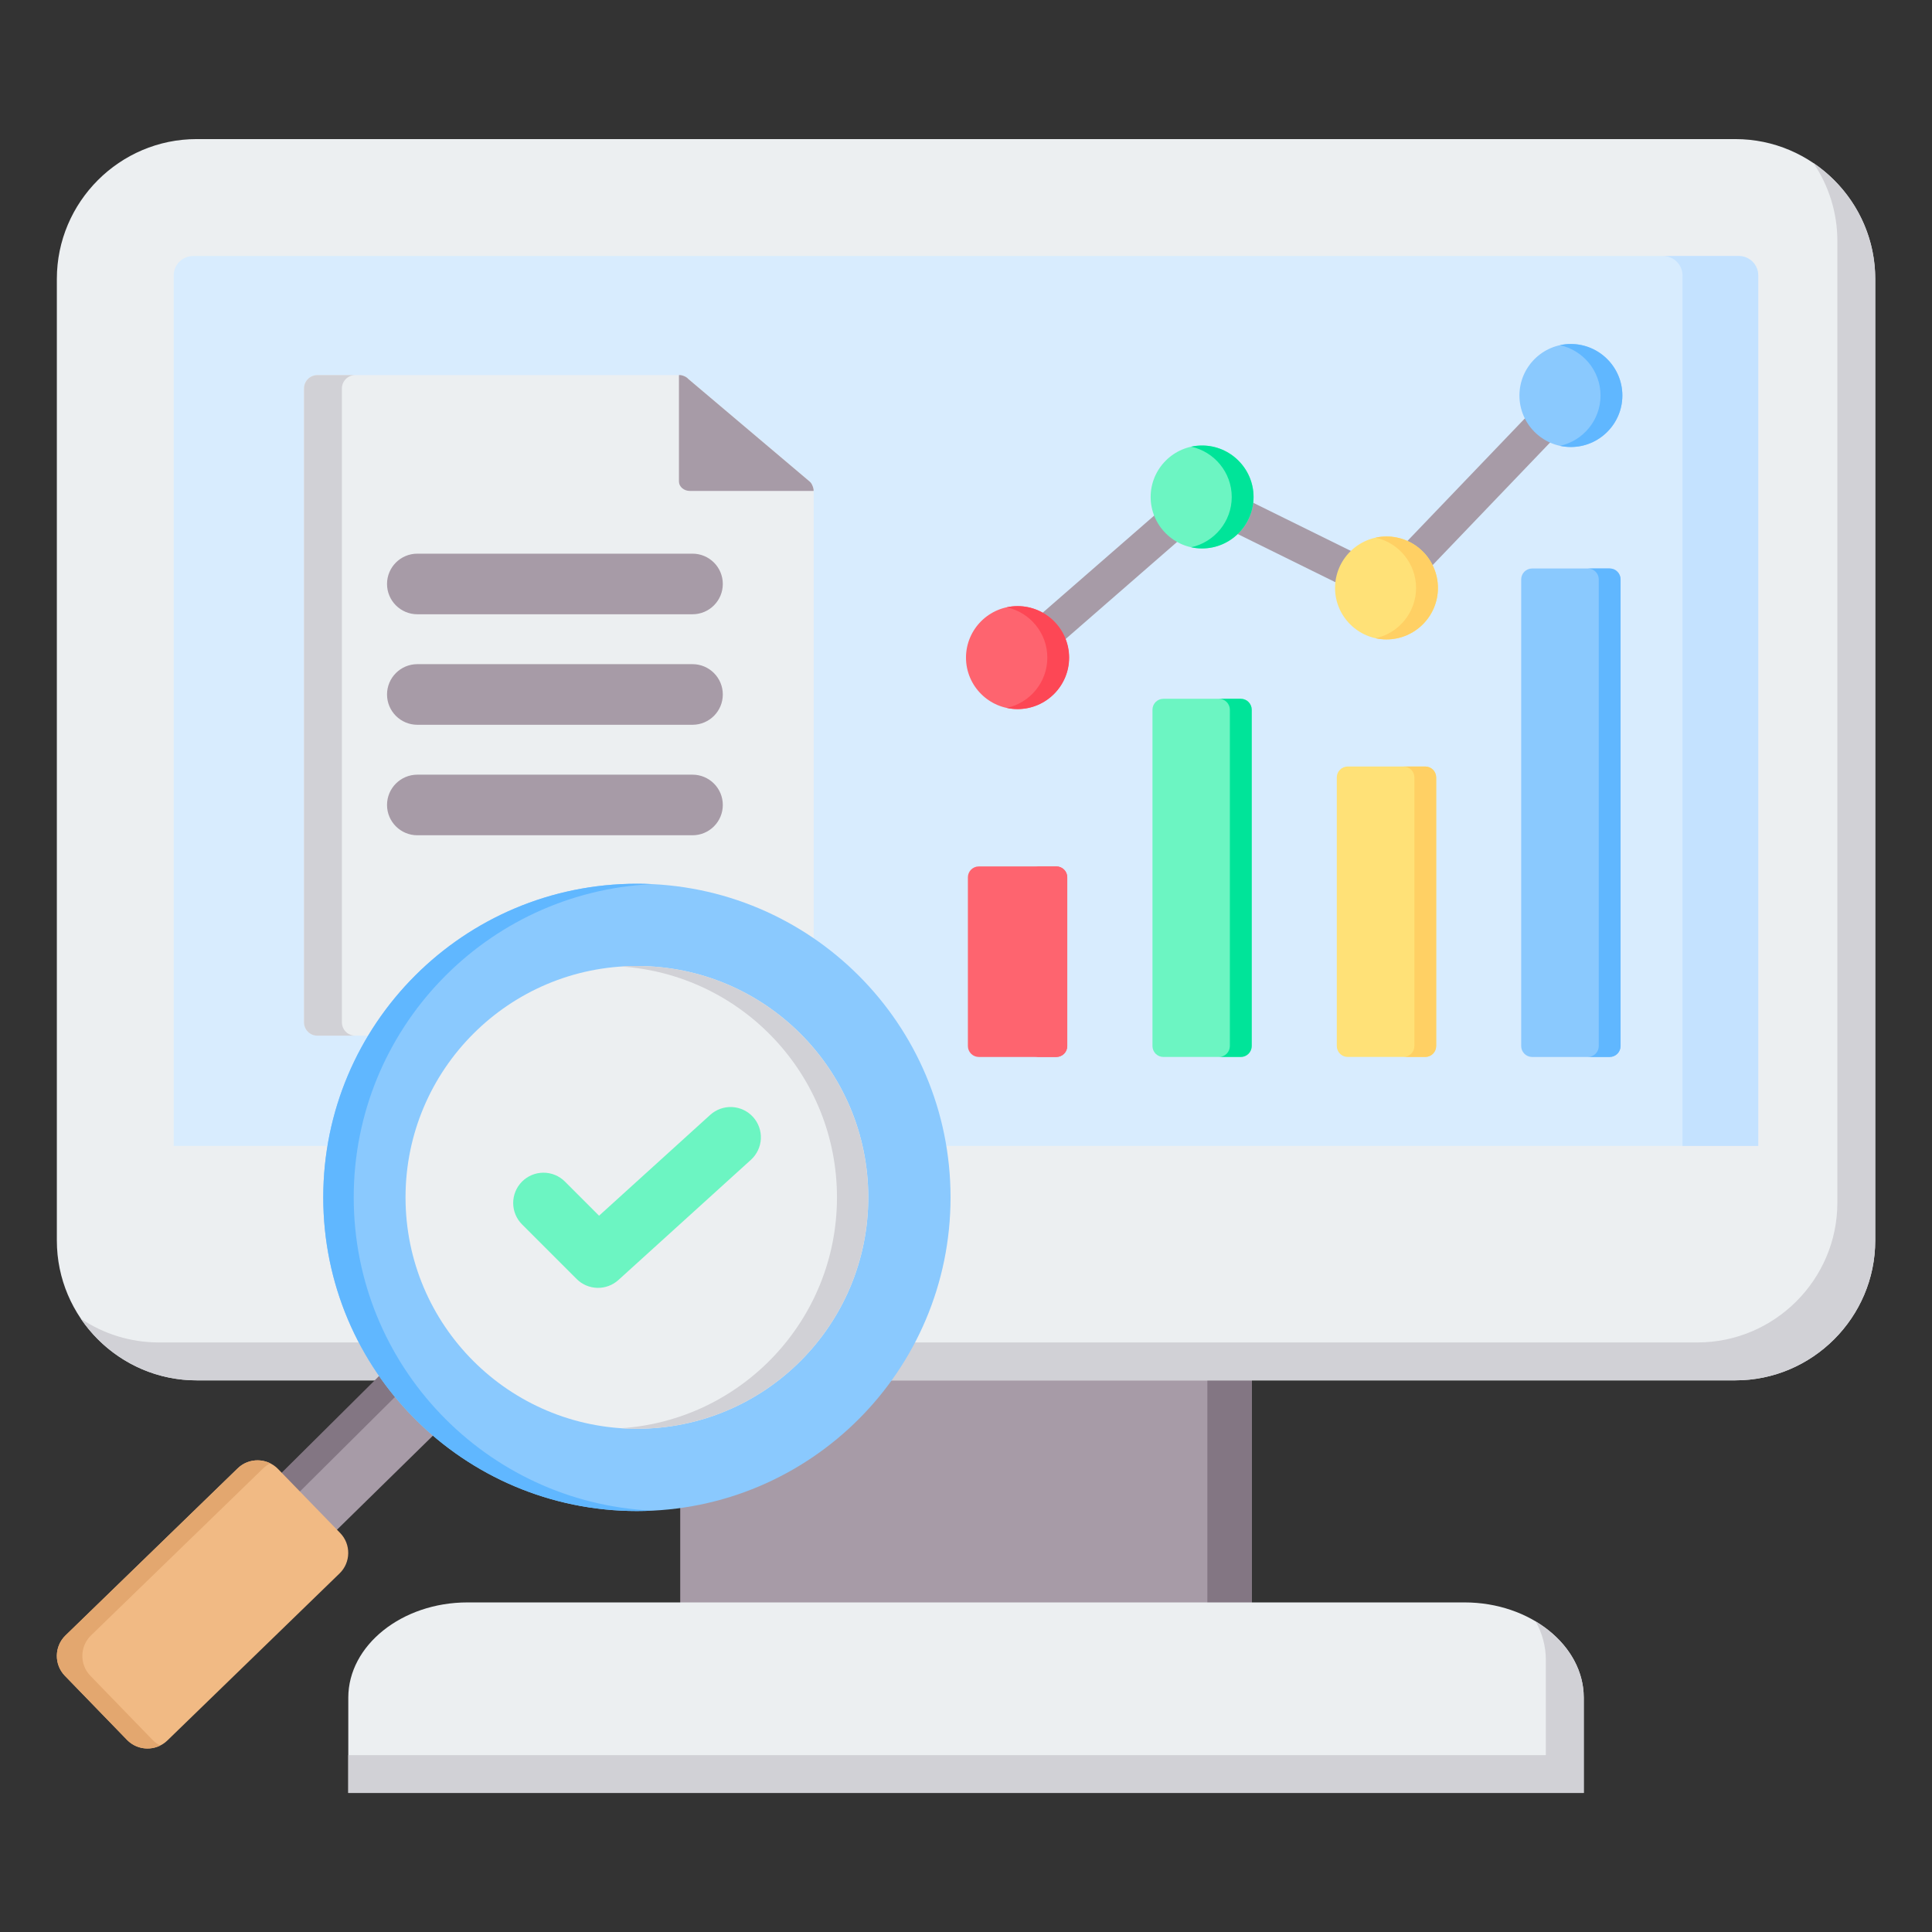<svg width="120" height="120" viewBox="0 0 120 120" fill="none" xmlns="http://www.w3.org/2000/svg">
<rect x="0" y="0" width="120" height="120" fill="#333333" stroke="none"/>
<path fill-rule="evenodd" clip-rule="evenodd" d="M42.25 82.527H77.747V102.744H42.25V82.527Z" fill="#A79BA7"/>
<path fill-rule="evenodd" clip-rule="evenodd" d="M74.992 82.527H77.747V102.744H74.992V82.527Z" fill="#837683"/>
<path fill-rule="evenodd" clip-rule="evenodd" d="M21.633 111.362H98.37V105.445C98.37 102.197 95.035 99.529 90.966 99.529H29.036C24.961 99.529 21.633 102.197 21.633 105.445V111.362Z" fill="#ECEFF1"/>
<path fill-rule="evenodd" clip-rule="evenodd" d="M21.633 111.362H98.37V105.445C98.37 103.518 97.189 101.79 95.382 100.71C95.789 101.437 96.015 102.251 96.015 103.098V109.014H21.633V111.362Z" fill="#D1D1D6"/>
<path fill-rule="evenodd" clip-rule="evenodd" d="M12.209 8.639H107.788C112.564 8.639 116.472 12.547 116.472 17.323V77.052C116.472 81.827 112.564 85.736 107.788 85.736H12.209C7.433 85.736 3.531 81.827 3.531 77.052V17.323C3.531 12.547 7.433 8.639 12.209 8.639Z" fill="#ECEFF1"/>
<path fill-rule="evenodd" clip-rule="evenodd" d="M112.634 10.126C114.949 11.694 116.476 14.335 116.476 17.323V77.052C116.476 81.827 112.568 85.736 107.792 85.736H12.212C9.231 85.736 6.583 84.208 5.016 81.901C6.446 82.866 8.132 83.382 9.858 83.381H105.438C110.213 83.381 114.122 79.479 114.122 74.704V14.968C114.123 13.242 113.605 11.554 112.634 10.126Z" fill="#D1D1D6"/>
<path fill-rule="evenodd" clip-rule="evenodd" d="M11.996 15.902H108.009C108.67 15.902 109.21 16.443 109.21 17.103V71.175H10.789V17.103C10.789 16.443 11.329 15.902 11.996 15.902Z" fill="#D8ECFE"/>
<path fill-rule="evenodd" clip-rule="evenodd" d="M103.297 15.902H108.006C108.666 15.902 109.206 16.443 109.206 17.103V71.175H104.504V17.103C104.504 16.443 103.957 15.902 103.297 15.902Z" fill="#C4E2FF"/>
<path fill-rule="evenodd" clip-rule="evenodd" d="M19.712 23.299H42.179C42.288 23.298 42.395 23.319 42.496 23.36C42.596 23.402 42.687 23.464 42.762 23.542L50.296 29.909C50.374 29.985 50.436 30.075 50.477 30.176C50.519 30.276 50.54 30.384 50.539 30.492V63.501C50.538 63.72 50.451 63.93 50.296 64.084C50.141 64.239 49.931 64.326 49.712 64.327H19.712C19.493 64.327 19.282 64.24 19.127 64.085C18.971 63.93 18.884 63.72 18.883 63.501V24.128C18.883 23.908 18.97 23.698 19.126 23.542C19.281 23.386 19.492 23.299 19.712 23.299Z" fill="#ECEFF1"/>
<path fill-rule="evenodd" clip-rule="evenodd" d="M22.065 64.327H19.712C19.493 64.327 19.282 64.24 19.127 64.085C18.971 63.93 18.884 63.72 18.883 63.501V24.128C18.883 23.908 18.97 23.697 19.126 23.542C19.281 23.386 19.492 23.299 19.712 23.299H22.065C21.845 23.299 21.634 23.386 21.479 23.542C21.323 23.697 21.236 23.908 21.236 24.128V63.501C21.237 63.72 21.324 63.93 21.48 64.085C21.635 64.24 21.846 64.327 22.065 64.327Z" fill="#D1D1D6"/>
<path fill-rule="evenodd" clip-rule="evenodd" d="M42.171 23.299C42.295 23.273 42.616 23.371 42.755 23.542L50.288 29.909C50.461 30.038 50.557 30.411 50.531 30.493H42.851C42.478 30.493 42.171 30.229 42.171 29.909V23.299ZM25.921 38.153C24.883 38.153 24.039 37.31 24.039 36.271C24.039 35.232 24.883 34.389 25.921 34.389H43.013C44.052 34.389 44.895 35.232 44.895 36.271C44.895 37.31 44.052 38.153 43.013 38.153H25.921ZM25.921 45.017C24.883 45.017 24.039 44.174 24.039 43.135C24.039 42.096 24.883 41.252 25.921 41.252H43.013C44.052 41.252 44.895 42.096 44.895 43.135C44.895 44.174 44.052 45.017 43.013 45.017H25.921ZM25.921 51.88C24.883 51.88 24.039 51.037 24.039 49.998C24.039 48.959 24.883 48.116 25.921 48.116H43.013C44.052 48.116 44.895 48.959 44.895 49.998C44.895 51.037 44.052 51.88 43.013 51.88H25.921Z" fill="#A79BA7"/>
<path fill-rule="evenodd" clip-rule="evenodd" d="M24.965 84.177C25.909 85.525 27.019 86.749 28.27 87.818L19.282 96.63L15.859 93.103L24.965 84.177Z" fill="#A79BA7"/>
<path fill-rule="evenodd" clip-rule="evenodd" d="M24.903 84.117C25.08 84.697 25.411 85.137 25.883 85.428L16.954 94.302L15.859 93.102L24.903 84.117Z" fill="#837683"/>
<path fill-rule="evenodd" clip-rule="evenodd" d="M7.891 108.069L4.03 104.087C3.351 103.388 3.367 102.261 4.066 101.582L14.765 91.201C15.463 90.522 16.591 90.542 17.269 91.24L21.131 95.22C21.809 95.918 21.793 97.046 21.095 97.724L10.396 108.105C9.697 108.784 8.57 108.768 7.891 108.069Z" fill="#F1BA84"/>
<path fill-rule="evenodd" clip-rule="evenodd" d="M16.348 91.201L5.649 101.582C4.951 102.26 4.935 103.388 5.613 104.086L9.474 108.069C9.614 108.21 9.775 108.328 9.953 108.416C9.281 108.751 8.442 108.633 7.891 108.069L4.03 104.086C3.351 103.388 3.367 102.26 4.066 101.582L14.765 91.201C15.316 90.666 16.135 90.565 16.791 90.889C16.628 90.97 16.479 91.075 16.348 91.201Z" fill="#E3A76F"/>
<path fill-rule="evenodd" clip-rule="evenodd" d="M39.559 54.891C28.801 54.891 20.078 63.61 20.078 74.372C20.078 85.13 28.801 93.853 39.559 93.853C50.321 93.853 59.04 85.13 59.04 74.372C59.04 63.61 50.321 54.891 39.559 54.891Z" fill="#8AC9FE"/>
<path fill-rule="evenodd" clip-rule="evenodd" d="M39.559 54.891C28.801 54.891 20.078 63.61 20.078 74.372C20.078 85.13 28.801 93.853 39.559 93.853C39.875 93.852 40.191 93.844 40.506 93.829C30.188 93.335 21.97 84.812 21.97 74.372C21.97 63.928 30.188 55.405 40.506 54.914C40.191 54.898 39.875 54.89 39.559 54.891Z" fill="#60B7FF"/>
<path fill-rule="evenodd" clip-rule="evenodd" d="M39.559 60C31.624 60 25.188 66.434 25.188 74.372C25.188 82.307 31.624 88.743 39.559 88.743C47.497 88.743 53.931 82.307 53.931 74.372C53.931 66.434 47.497 60 39.559 60Z" fill="#ECEFF1"/>
<path fill-rule="evenodd" clip-rule="evenodd" d="M39.557 60C39.232 60 38.909 60.009 38.586 60.031C46.073 60.533 51.986 66.76 51.986 74.372C51.986 81.981 46.073 88.211 38.586 88.709C38.909 88.731 39.232 88.743 39.557 88.743C47.496 88.743 53.929 82.31 53.929 74.372C53.929 66.434 47.496 60 39.557 60Z" fill="#D1D1D6"/>
<path fill-rule="evenodd" clip-rule="evenodd" d="M32.426 76.051C32.073 75.698 31.875 75.219 31.875 74.72C31.875 74.221 32.073 73.742 32.426 73.389C32.779 73.036 33.258 72.838 33.757 72.838C34.256 72.838 34.735 73.036 35.088 73.389L37.209 75.51L44.113 69.247C44.483 68.912 44.971 68.737 45.469 68.761C45.968 68.786 46.437 69.007 46.772 69.377C47.107 69.747 47.282 70.234 47.258 70.733C47.233 71.231 47.012 71.7 46.643 72.036L38.411 79.503C38.053 79.828 37.584 80.002 37.1 79.991C36.617 79.979 36.157 79.782 35.815 79.44L32.426 76.051ZM71.582 44.081C71.582 43.901 71.653 43.729 71.78 43.602C71.907 43.475 72.079 43.403 72.259 43.403H77.072C77.161 43.403 77.249 43.421 77.332 43.455C77.414 43.489 77.488 43.539 77.551 43.602C77.614 43.665 77.664 43.739 77.698 43.822C77.732 43.904 77.75 43.992 77.75 44.081V64.971C77.75 65.151 77.678 65.323 77.551 65.45C77.424 65.577 77.252 65.649 77.072 65.649H72.259C72.079 65.649 71.907 65.577 71.78 65.45C71.653 65.323 71.582 65.151 71.582 64.971V44.081Z" fill="#6CF5C2"/>
<path fill-rule="evenodd" clip-rule="evenodd" d="M75.711 43.403H77.066C77.155 43.403 77.243 43.421 77.326 43.455C77.408 43.489 77.482 43.539 77.545 43.602C77.608 43.665 77.658 43.739 77.692 43.822C77.726 43.904 77.744 43.992 77.744 44.081V64.971C77.744 65.151 77.672 65.323 77.545 65.45C77.418 65.577 77.246 65.649 77.066 65.649H75.711C75.891 65.649 76.063 65.577 76.19 65.45C76.317 65.323 76.389 65.151 76.389 64.971V44.081C76.388 43.901 76.317 43.729 76.19 43.602C76.063 43.475 75.891 43.403 75.711 43.403Z" fill="#00E499"/>
<path fill-rule="evenodd" clip-rule="evenodd" d="M83.031 48.287C83.031 48.107 83.103 47.935 83.23 47.808C83.357 47.681 83.529 47.609 83.709 47.609H88.522C88.702 47.609 88.874 47.681 89.001 47.808C89.128 47.935 89.2 48.107 89.2 48.287V64.971C89.2 65.151 89.128 65.323 89.001 65.45C88.874 65.578 88.702 65.649 88.522 65.649H83.709C83.529 65.649 83.357 65.578 83.23 65.45C83.103 65.323 83.031 65.151 83.031 64.971V48.287Z" fill="#FFE177"/>
<path fill-rule="evenodd" clip-rule="evenodd" d="M87.172 47.609H88.527C88.707 47.609 88.879 47.681 89.006 47.808C89.133 47.935 89.204 48.107 89.205 48.287V64.971C89.205 65.151 89.133 65.323 89.006 65.45C88.879 65.578 88.707 65.649 88.527 65.649H87.172C87.352 65.649 87.524 65.578 87.651 65.45C87.778 65.323 87.85 65.151 87.85 64.971V48.287C87.85 48.107 87.778 47.935 87.651 47.808C87.524 47.681 87.352 47.609 87.172 47.609Z" fill="#FFD064"/>
<path fill-rule="evenodd" clip-rule="evenodd" d="M94.484 35.987C94.484 35.807 94.556 35.635 94.683 35.508C94.81 35.381 94.982 35.31 95.162 35.31H99.975C100.155 35.31 100.327 35.381 100.454 35.508C100.581 35.635 100.653 35.807 100.653 35.987V64.972C100.653 65.152 100.581 65.324 100.454 65.451C100.327 65.578 100.155 65.65 99.975 65.65H95.162C95.073 65.65 94.985 65.632 94.903 65.598C94.82 65.564 94.746 65.514 94.683 65.451C94.62 65.388 94.57 65.314 94.536 65.232C94.502 65.149 94.484 65.061 94.484 64.972V35.987Z" fill="#8AC9FE"/>
<path fill-rule="evenodd" clip-rule="evenodd" d="M98.625 35.31H99.98C100.16 35.31 100.332 35.381 100.459 35.508C100.586 35.635 100.658 35.807 100.658 35.987V64.972C100.658 65.152 100.586 65.324 100.459 65.451C100.332 65.578 100.16 65.65 99.98 65.65H98.625C98.714 65.65 98.802 65.632 98.884 65.598C98.967 65.564 99.041 65.514 99.104 65.451C99.167 65.388 99.217 65.314 99.251 65.232C99.285 65.149 99.303 65.061 99.303 64.972V35.987C99.302 35.807 99.231 35.635 99.104 35.508C98.977 35.381 98.805 35.31 98.625 35.31Z" fill="#60B7FF"/>
<path fill-rule="evenodd" clip-rule="evenodd" d="M60.117 54.492C60.117 54.312 60.189 54.14 60.316 54.013C60.443 53.886 60.615 53.815 60.795 53.815H65.612C65.792 53.815 65.964 53.886 66.091 54.013C66.218 54.14 66.289 54.312 66.289 54.492V64.972C66.289 65.151 66.218 65.324 66.091 65.451C65.964 65.578 65.792 65.649 65.612 65.65H60.795C60.615 65.649 60.443 65.578 60.316 65.451C60.189 65.324 60.117 65.151 60.117 64.972V54.492Z" fill="#FE646F"/>
<path fill-rule="evenodd" clip-rule="evenodd" d="M64.258 53.815H65.613C65.793 53.815 65.965 53.886 66.092 54.013C66.219 54.14 66.29 54.312 66.29 54.492V64.972C66.29 65.151 66.219 65.324 66.092 65.451C65.965 65.578 65.793 65.649 65.613 65.65H64.258C64.438 65.65 64.61 65.578 64.737 65.451C64.864 65.324 64.936 65.152 64.936 64.972V54.492C64.935 54.312 64.864 54.14 64.737 54.013C64.61 53.886 64.438 53.815 64.258 53.815Z" fill="#FE646F"/>
<path fill-rule="evenodd" clip-rule="evenodd" d="M63.921 41.665C63.704 41.853 63.421 41.948 63.134 41.928C62.848 41.909 62.58 41.776 62.391 41.559C62.203 41.342 62.108 41.059 62.128 40.773C62.147 40.486 62.28 40.218 62.497 40.03L73.951 30.053C74.112 29.912 74.311 29.823 74.523 29.795C74.735 29.768 74.951 29.803 75.142 29.898L85.888 35.197L96.792 23.816C97.206 23.383 97.892 23.369 98.324 23.782C98.756 24.196 98.771 24.883 98.357 25.315L86.903 37.271C86.744 37.437 86.536 37.548 86.309 37.589C86.082 37.629 85.848 37.595 85.641 37.493L74.831 32.162L63.921 41.665Z" fill="#A79BA7"/>
<path fill-rule="evenodd" clip-rule="evenodd" d="M63.199 44.042C64.96 44.042 66.397 42.609 66.397 40.847C66.397 39.085 64.96 37.648 63.199 37.648C61.437 37.648 60 39.085 60 40.847C60 42.609 61.437 44.042 63.199 44.042Z" fill="#FE646F"/>
<path fill-rule="evenodd" clip-rule="evenodd" d="M62.531 43.969C63.97 43.658 65.052 42.376 65.052 40.847C65.052 39.317 63.97 38.033 62.531 37.721C62.754 37.673 62.981 37.648 63.209 37.648C64.971 37.648 66.407 39.085 66.407 40.847C66.407 42.609 64.971 44.042 63.209 44.042C62.976 44.042 62.75 44.017 62.531 43.969Z" fill="#FD4755"/>
<path fill-rule="evenodd" clip-rule="evenodd" d="M74.663 34.065C76.425 34.065 77.862 32.628 77.862 30.87C77.862 29.109 76.425 27.672 74.663 27.672C72.906 27.672 71.469 29.109 71.469 30.87C71.469 32.628 72.906 34.065 74.663 34.065Z" fill="#6CF5C2"/>
<path fill-rule="evenodd" clip-rule="evenodd" d="M73.984 33.992C75.422 33.68 76.505 32.396 76.505 30.87C76.505 29.341 75.422 28.057 73.984 27.744C74.207 27.696 74.434 27.672 74.661 27.672C76.423 27.672 77.86 29.109 77.86 30.87C77.86 32.628 76.423 34.065 74.661 34.065C74.429 34.065 74.203 34.04 73.984 33.992Z" fill="#00E499"/>
<path fill-rule="evenodd" clip-rule="evenodd" d="M86.121 39.715C87.882 39.715 89.315 38.279 89.315 36.521C89.315 34.759 87.882 33.322 86.121 33.322C84.359 33.322 82.922 34.759 82.922 36.521C82.922 38.279 84.359 39.715 86.121 39.715Z" fill="#FFE177"/>
<path fill-rule="evenodd" clip-rule="evenodd" d="M85.438 39.643C86.875 39.331 87.954 38.047 87.954 36.521C87.954 34.991 86.875 33.707 85.438 33.395C85.66 33.346 85.887 33.322 86.115 33.322C87.877 33.322 89.31 34.759 89.31 36.521C89.31 38.279 87.877 39.715 86.115 39.715C85.883 39.715 85.656 39.691 85.438 39.643Z" fill="#FFD064"/>
<path fill-rule="evenodd" clip-rule="evenodd" d="M97.57 27.764C99.331 27.764 100.768 26.328 100.768 24.566C100.768 22.804 99.331 21.367 97.57 21.367C95.808 21.367 94.375 22.804 94.375 24.566C94.375 26.328 95.808 27.764 97.57 27.764Z" fill="#8AC9FE"/>
<path fill-rule="evenodd" clip-rule="evenodd" d="M96.891 27.692C98.329 27.38 99.412 26.095 99.412 24.566C99.412 23.036 98.329 21.752 96.891 21.44C97.113 21.391 97.34 21.367 97.568 21.367C99.33 21.367 100.767 22.804 100.767 24.566C100.767 26.328 99.33 27.764 97.568 27.764C97.336 27.764 97.109 27.739 96.891 27.692Z" fill="#60B7FF"/>
</svg>
